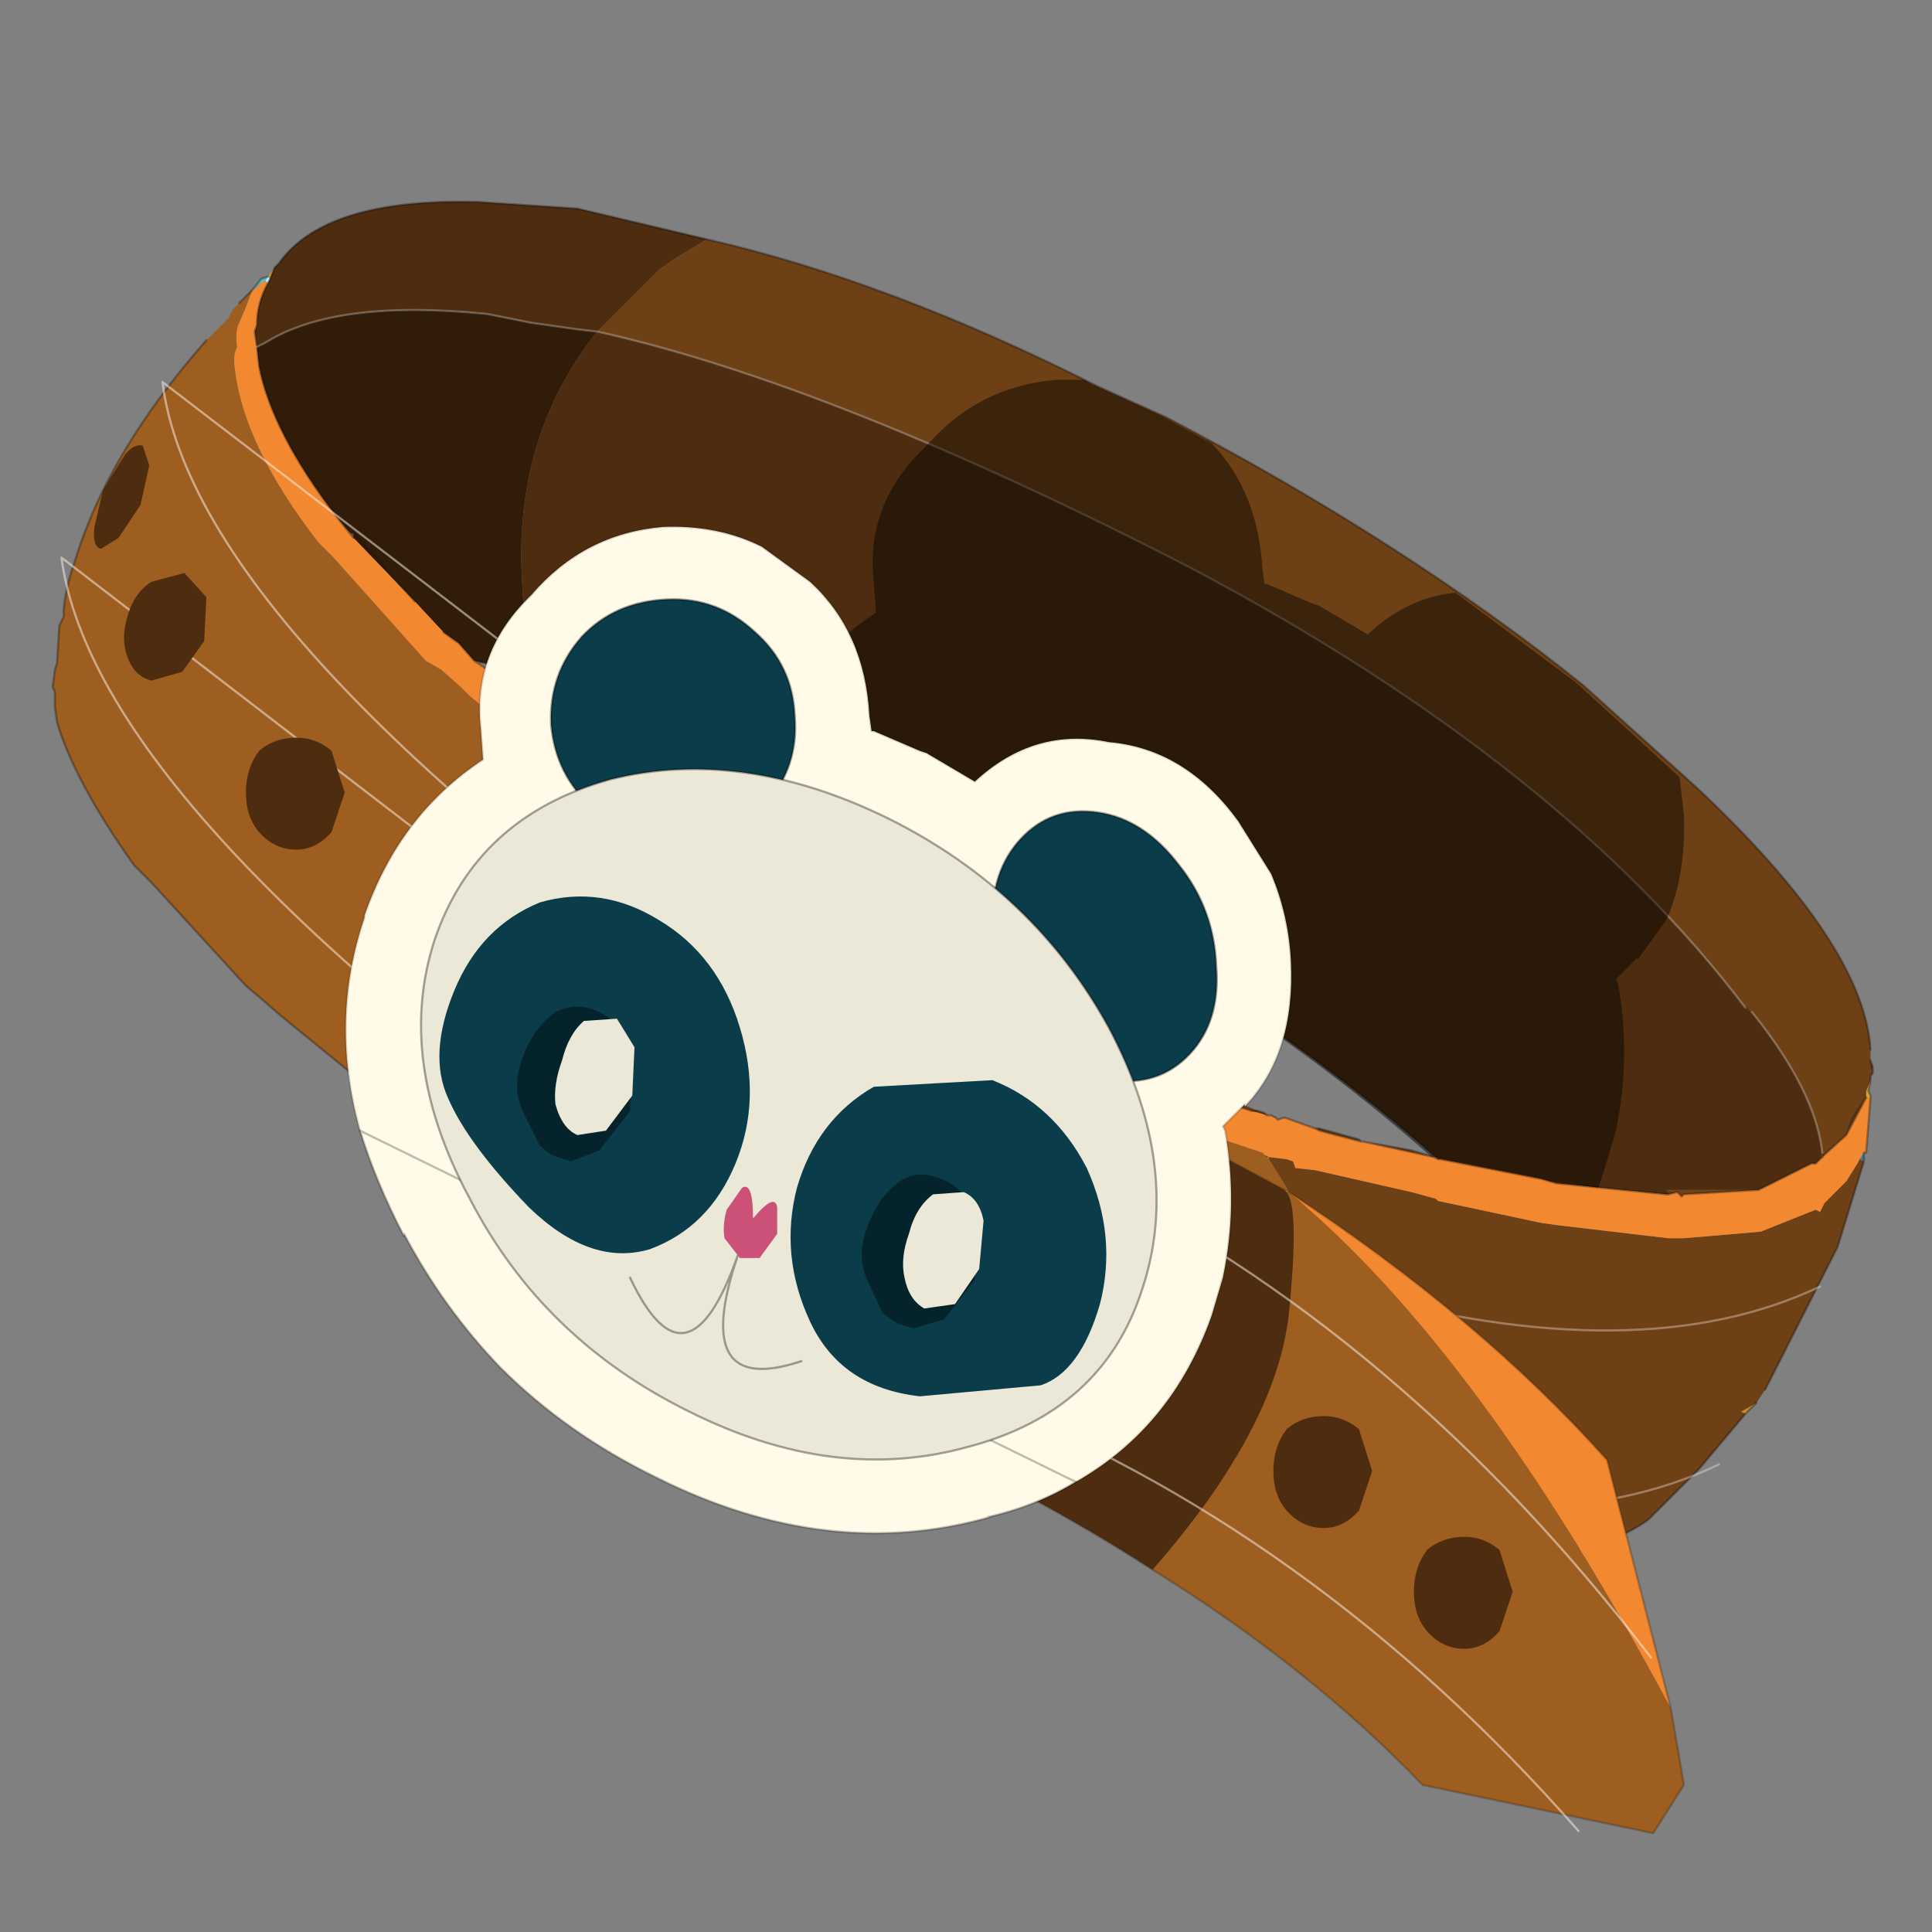 <?xml version="1.0" encoding="UTF-8" standalone="no"?>
<svg xmlns:xlink="http://www.w3.org/1999/xlink" height="440.0px" width="440.0px" xmlns="http://www.w3.org/2000/svg">
  <rect width="100%" height="100%" fill="#808080" stroke="none"/>
  <g transform="matrix(10.0, 0.0, 0.0, 10.0, 0.0, 0.0)">
    <use height="44.0" transform="matrix(1.0, 0.0, 0.0, 1.0, 0.0, 0.0)" width="44.0" xlink:href="#shape0"/>
  </g>
  <defs>
    <g id="shape0" transform="matrix(1.0, 0.0, 0.0, 1.0, 0.0, 0.0)">
      <path d="M44.0 44.0 L0.0 44.0 0.0 0.0 44.0 0.0 44.0 44.0" fill="#43adca" fill-opacity="0.0" fill-rule="evenodd" stroke="none"/>
      <path d="M8.05 12.25 L7.85 12.0 8.0 12.15 8.05 12.15 8.05 12.25" fill="#9e653f" fill-rule="evenodd" stroke="none"/>
      <path d="M39.75 22.95 L39.8 22.95 39.8 23.0 39.75 22.95" fill="#6c2206" fill-rule="evenodd" stroke="none"/>
      <path d="M42.65 24.4 L42.6 24.15 42.65 24.3 42.65 24.4" fill="#472809" fill-rule="evenodd" stroke="none"/>
      <path d="M38.2 27.15 L38.0 27.2 37.95 27.1 38.2 27.15" fill="#6b3c0d" fill-rule="evenodd" stroke="none"/>
      <path d="M27.85 25.0 L27.3 24.8 27.85 24.95 27.85 25.0" fill="#8a521b" fill-rule="evenodd" stroke="none"/>
      <path d="M42.05 25.85 L42.2 25.45 42.5 25.0 42.05 25.85 M40.05 27.1 L38.35 27.2 38.3 27.25 38.2 27.15 37.95 27.1 40.05 27.1 M32.65 26.35 L31.05 26.0 32.15 26.2 32.65 26.35 M31.0 26.0 L30.05 25.75 29.95 25.7 30.05 25.7 30.95 25.95 31.0 26.0 M28.85 25.4 L28.5 25.3 28.2 25.2 27.9 25.05 27.85 25.0 27.85 24.95 28.65 25.3 28.5 25.3 28.65 25.3 28.8 25.35 28.85 25.4 M27.9 25.05 L27.85 24.95 27.9 25.05" fill="#704316" fill-rule="evenodd" stroke="none"/>
      <path d="M39.8 22.95 L39.9 23.05 39.8 23.0 39.8 22.95 M38.0 27.2 L37.95 27.2 37.95 27.1 38.0 27.2 M24.6 20.65 L24.05 20.45 24.6 20.65" fill="#2e1905" fill-rule="evenodd" stroke="none"/>
      <path d="M41.5 26.25 L41.55 26.3 41.5 26.35 41.5 26.25" fill="#3b2107" fill-rule="evenodd" stroke="none"/>
      <path d="M9.45 13.7 L8.05 12.25 8.05 12.15 9.45 13.7" fill="#331c06" fill-rule="evenodd" stroke="none"/>
      <path d="M28.8 26.3 L28.9 26.35 28.85 26.35 28.8 26.3" fill="#593511" fill-rule="evenodd" stroke="none"/>
      <path d="M42.5 25.0 L42.5 24.85 42.6 24.6 42.55 24.85 42.6 24.95 42.6 25.0 42.5 25.0 M6.1 6.3 L6.25 6.1 6.15 6.35 6.1 6.3 M11.15 24.15 L11.2 24.05 11.25 24.15 11.15 24.15" fill="#d4a32a" fill-rule="evenodd" stroke="none"/>
      <path d="M40.0 31.95 L39.75 32.2 39.65 32.15 40.0 31.95" fill="#bf8f26" fill-rule="evenodd" stroke="none"/>
      <path d="M28.9 26.35 L28.9 26.4 28.85 26.35 28.9 26.35" fill="#a67348" fill-rule="evenodd" stroke="none"/>
      <path d="M5.75 6.6 L5.95 6.35 6.1 6.3 6.05 6.4 Q5.9 6.45 5.85 6.55 L5.75 6.6" fill="#64b8cf" fill-rule="evenodd" stroke="none"/>
      <path d="M42.45 26.25 L42.45 26.45 42.35 26.4 42.45 26.25" fill="#38829c" fill-rule="evenodd" stroke="none"/>
      <path d="M6.1 6.45 L6.05 6.4 6.1 6.3 6.15 6.35 6.1 6.45" fill="#c2f2ff" fill-rule="evenodd" stroke="none"/>
      <path d="M26.75 34.2 L25.9 33.95 23.65 33.25 22.85 32.9 22.35 32.65 19.8 31.65 17.15 30.25 16.75 30.15 10.45 26.4 10.15 26.2 9.55 25.7 6.6 23.3 6.3 23.05 5.9 22.7 5.6 22.45 3.45 20.1 3.05 19.7 Q1.7 17.8 1.3 16.45 L1.25 16.1 1.25 16.0 1.25 15.75 1.2 15.65 1.25 15.25 1.3 15.1 1.35 14.25 1.45 14.05 1.45 13.9 Q1.5 13.35 1.7 12.8 2.45 10.3 4.7 7.75 L5.2 7.25 5.3 7.05 5.45 6.9 5.75 6.6 5.6 7.0 5.45 7.35 Q5.35 7.55 5.4 7.9 5.3 8.1 5.35 8.4 5.55 10.15 7.25 12.35 L7.5 12.6 7.6 12.7 9.7 15.05 10.05 15.25 10.5 15.65 10.7 15.85 13.35 18.05 13.7 18.35 Q16.85 20.65 20.85 22.75 L21.25 22.95 Q22.6 23.7 24.0 24.3 L26.5 25.35 27.0 25.6 27.1 25.7 27.8 25.95 27.85 25.95 28.75 26.25 28.8 26.3 28.85 26.35 28.9 26.4 Q31.45 30.35 29.85 32.2 L29.8 32.25 29.0 33.05 27.15 34.1 26.75 34.2 M11.15 24.15 L11.25 24.15 11.2 24.05 11.15 24.15" fill="#9e5e1f" fill-rule="evenodd" stroke="none"/>
      <path d="M42.6 24.15 L42.65 24.4 42.65 24.45 42.6 24.5 42.6 24.6 42.5 24.85 42.5 25.0 42.2 25.45 42.05 25.85 41.55 26.3 41.5 26.25 Q41.35 24.85 39.9 23.05 L39.8 22.95 39.75 22.95 Q35.55 17.4 27.15 12.95 19.0 8.75 13.6 7.55 L15.0 6.15 15.35 5.9 16.1 5.45 Q20.25 6.4 25.0 8.8 L26.55 9.5 Q32.0 12.35 36.05 15.6 L38.6 17.9 Q42.45 21.5 42.6 23.9 L42.6 24.15 M42.45 26.45 L41.85 28.4 40.2 31.65 40.0 31.95 39.65 32.15 39.75 32.2 38.7 33.45 38.05 34.1 38.0 34.15 37.55 34.6 Q36.35 35.5 33.85 35.4 L28.6 34.65 27.55 34.45 26.75 34.2 27.15 34.1 29.0 33.05 29.8 32.25 29.85 32.2 Q31.45 30.35 28.9 26.4 L28.9 26.35 29.3 26.4 29.45 26.45 29.5 26.6 29.95 26.65 32.15 27.15 32.7 27.3 32.75 27.35 35.1 27.85 35.45 27.9 38.0 28.2 38.35 28.2 40.1 28.05 41.35 27.55 41.45 27.6 41.55 27.4 42.05 26.9 42.3 26.5 42.35 26.4 42.45 26.45" fill="#6e4016" fill-rule="evenodd" stroke="none"/>
      <path d="M16.1 5.45 L15.35 5.9 15.0 6.15 13.6 7.55 Q19.0 8.75 27.15 12.95 35.55 17.4 39.75 22.95 L39.8 23.0 39.9 23.05 Q41.35 24.85 41.5 26.25 L41.5 26.35 41.35 26.5 41.25 26.5 40.05 27.1 37.95 27.1 37.95 27.2 35.45 26.95 35.1 26.85 32.8 26.4 32.75 26.4 Q30.1 24.05 26.85 22.05 L26.1 21.6 24.6 20.65 24.05 20.45 23.95 20.4 23.85 20.35 23.8 20.3 23.5 20.1 22.2 19.4 Q18.25 17.4 14.65 16.15 L12.2 15.35 11.9 13.55 11.9 13.4 Q11.65 10.0 13.6 7.55 L13.15 7.5 12.1 7.35 11.1 7.15 Q7.65 6.8 6.05 7.8 L5.85 7.9 5.8 7.55 5.85 7.4 Q5.85 6.9 6.1 6.45 L6.15 6.35 6.25 6.1 6.35 6.0 Q7.4 4.5 10.9 4.6 L13.15 4.75 16.1 5.45" fill="#4d2c0f" fill-rule="evenodd" stroke="none"/>
      <path d="M10.8 15.05 L10.45 14.65 10.1 14.4 9.45 13.7 8.05 12.15 8.0 12.15 7.85 12.0 7.65 11.75 Q6.2 9.85 5.9 8.35 L5.85 7.9 6.05 7.8 Q7.65 6.8 11.1 7.15 L12.1 7.35 13.15 7.5 13.6 7.55 Q11.65 10.0 11.9 13.4 L11.9 13.55 12.2 15.35 10.8 15.05" fill="#301c09" fill-rule="evenodd" stroke="none"/>
      <path d="M41.55 26.3 L42.05 25.85 42.5 25.0 42.6 25.0 42.5 26.25 42.45 26.25 42.35 26.4 42.3 26.5 42.05 26.9 41.55 27.4 41.45 27.6 41.35 27.55 40.1 28.05 38.35 28.2 38.0 28.2 35.45 27.9 35.1 27.85 32.75 27.35 32.7 27.3 32.15 27.15 29.95 26.65 29.5 26.6 29.45 26.45 29.3 26.4 28.9 26.35 28.8 26.3 28.75 26.25 27.85 25.95 27.8 25.95 27.1 25.7 27.0 25.6 26.5 25.35 24.0 24.3 Q22.6 23.7 21.25 22.95 L20.85 22.75 Q16.85 20.65 13.7 18.35 L13.35 18.05 10.7 15.85 10.5 15.65 10.05 15.25 9.7 15.05 7.6 12.7 7.5 12.6 7.25 12.35 Q5.55 10.15 5.35 8.4 5.3 8.1 5.4 7.9 5.35 7.55 5.45 7.35 L5.6 7.0 5.75 6.6 5.85 6.55 Q5.9 6.45 6.05 6.4 L6.1 6.45 Q5.85 6.9 5.85 7.4 L5.8 7.55 5.85 7.9 5.9 8.35 Q6.2 9.85 7.65 11.75 L7.85 12.0 8.05 12.25 9.45 13.7 10.1 14.4 10.45 14.65 10.8 15.05 11.1 15.25 12.1 16.15 12.5 16.5 14.0 17.65 Q17.15 19.9 21.1 21.95 L21.4 22.1 24.1 23.45 Q25.15 23.8 26.6 24.5 L27.15 24.7 27.3 24.8 27.85 25.0 27.9 25.05 28.2 25.2 28.5 25.3 28.85 25.4 28.95 25.4 29.0 25.45 29.05 25.45 29.1 25.5 29.25 25.45 29.95 25.7 30.05 25.75 31.0 26.0 31.05 26.0 32.65 26.35 32.75 26.4 32.8 26.4 35.1 26.85 35.45 26.95 37.95 27.2 38.0 27.2 38.2 27.15 38.3 27.25 38.35 27.2 40.05 27.1 41.25 26.5 41.35 26.5 41.5 26.35 41.55 26.3" fill="#f28830" fill-rule="evenodd" stroke="none"/>
      <path d="M42.6 24.15 L42.65 24.4 42.65 24.3 42.6 24.15 M42.6 23.9 Q42.45 21.5 38.6 17.9 L36.05 15.6 Q32.0 12.35 26.55 9.5 L25.0 8.8 Q20.25 6.4 16.1 5.45 M39.75 22.95 L39.8 22.95 M41.55 26.3 L42.05 25.85 42.2 25.45 42.5 25.0 42.05 25.85 M42.6 24.6 L42.6 24.5 42.65 24.45 42.65 24.4 M42.6 24.6 L42.55 24.85 42.6 24.95 42.6 25.0 42.5 26.25 42.45 26.25 42.45 26.45 41.85 28.4 40.2 31.65 M40.0 31.95 L39.75 32.2 38.7 33.45 38.05 34.1 38.0 34.15 37.55 34.6 Q36.35 35.5 33.85 35.4 L28.6 34.65 27.55 34.45 26.75 34.2 25.9 33.95 23.65 33.25 22.85 32.9 22.35 32.65 19.8 31.65 17.15 30.25 16.75 30.15 10.45 26.4 10.15 26.2 9.55 25.7 6.6 23.3 6.3 23.05 5.9 22.7 5.6 22.45 3.45 20.1 3.05 19.7 Q1.7 17.8 1.3 16.45 L1.25 16.1 1.25 16.0 1.25 15.75 1.2 15.65 1.25 15.25 1.3 15.1 1.35 14.25 1.45 14.05 1.45 13.9 Q1.5 13.35 1.7 12.8 2.45 10.3 4.7 7.75 M5.45 6.9 L5.75 6.6 5.95 6.35 6.1 6.3 M6.25 6.1 L6.35 6.0 Q7.4 4.5 10.9 4.6 L13.15 4.75 16.1 5.45 M41.5 26.35 L41.35 26.5 41.25 26.5 40.05 27.1 38.35 27.2 38.3 27.25 38.2 27.15 38.0 27.2 37.95 27.2 35.45 26.95 35.1 26.85 32.8 26.4 32.75 26.4 32.65 26.35 31.05 26.0 31.0 26.0 30.05 25.75 29.95 25.7 29.25 25.45 29.1 25.5 29.05 25.45 M28.95 25.4 L28.85 25.4 M28.5 25.3 L28.2 25.2 27.9 25.05 27.85 25.0 27.3 24.8 27.15 24.7 26.6 24.5 Q25.15 23.8 24.1 23.45 L21.4 22.1 21.1 21.95 Q17.15 19.9 14.0 17.65 L12.5 16.5 12.1 16.15 11.1 15.25 10.8 15.05 10.45 14.65 10.1 14.4 M8.05 12.25 L7.85 12.0 7.65 11.75 Q6.2 9.85 5.9 8.35 L5.85 7.9 5.8 7.55 5.85 7.4 Q5.85 6.9 6.1 6.45 L6.15 6.35 6.25 6.1 M41.55 26.3 L41.5 26.35 M24.05 20.45 L24.6 20.65 24.05 20.45 23.95 20.4 23.85 20.35 23.8 20.3 23.5 20.1 22.2 19.4 Q18.25 17.4 14.65 16.15 L12.2 15.35 10.8 15.05 M24.6 20.65 L26.1 21.6 26.85 22.05 Q30.1 24.05 32.75 26.4 M8.05 12.15 L8.05 12.25 M7.85 12.0 L8.0 12.15 8.05 12.15 9.45 13.7 M29.95 25.7 L30.05 25.7 30.95 25.95 31.0 26.0 M31.05 26.0 L32.15 26.2 32.65 26.35 M28.65 25.3 L28.5 25.3 M28.65 25.3 L28.8 25.35 28.85 25.4 M28.95 25.4 L29.05 25.45" fill="none" stroke="#000000" stroke-linecap="round" stroke-linejoin="round" stroke-opacity="0.302" stroke-width="0.05"/>
      <path d="M27.85 24.95 L27.9 25.05" fill="none" stroke="#ff0000" stroke-linecap="round" stroke-linejoin="round" stroke-width="0.05"/>
      <path d="M39.8 22.95 L39.9 23.05 M41.5 26.35 L41.5 26.25" fill="none" stroke="#704316" stroke-linecap="round" stroke-linejoin="round" stroke-opacity="0.663" stroke-width="0.05"/>
      <path d="M13.6 7.55 Q19.0 8.75 27.15 12.95 35.55 17.4 39.75 22.95 M39.9 23.05 Q41.35 24.85 41.5 26.25 M13.6 7.55 L13.15 7.5 12.1 7.35 11.1 7.15 Q7.65 6.8 6.05 7.8 L5.85 7.9" fill="none" stroke="#ffffff" stroke-linecap="round" stroke-linejoin="round" stroke-opacity="0.251" stroke-width="0.05"/>
      <path d="M28.4 33.45 Q35.1 35.3 39.15 33.35" fill="none" stroke="#faf1eb" stroke-linecap="round" stroke-linejoin="round" stroke-opacity="0.353" stroke-width="0.05"/>
      <path d="M1.4 12.7 Q2.2 18.7 16.05 28.2 23.05 32.0 28.4 33.45 Z" fill="none" stroke="#faf1eb" stroke-linecap="round" stroke-linejoin="round" stroke-opacity="0.514" stroke-width="0.05"/>
      <path d="M30.7 29.4 Q37.35 31.25 41.45 29.3" fill="none" stroke="#faf1eb" stroke-linecap="round" stroke-linejoin="round" stroke-opacity="0.353" stroke-width="0.05"/>
      <path d="M3.7 8.7 Q4.45 14.7 18.35 24.2 25.3 27.95 30.7 29.4 Z" fill="none" stroke="#faf1eb" stroke-linecap="round" stroke-linejoin="round" stroke-opacity="0.514" stroke-width="0.05"/>
      <path d="M29.35 27.15 L29.3 27.15 29.25 27.1 29.35 27.15" fill="#e0af7f" fill-rule="evenodd" stroke="none"/>
      <path d="M29.35 27.15 L29.3 27.15 29.35 27.15" fill="#5cbde0" fill-rule="evenodd" stroke="none"/>
      <path d="M29.3 27.15 L29.35 27.15 Q33.7 30.75 38.05 38.9 L38.35 40.65 37.65 41.75 32.4 40.65 Q29.8 37.95 26.25 35.75 29.05 32.55 29.35 29.95 29.6 27.5 29.3 27.15" fill="#9e5e1f" fill-rule="evenodd" stroke="none"/>
      <path d="M29.3 27.15 Q29.6 27.5 29.35 29.95 29.05 32.55 26.25 35.75 24.55 34.65 22.6 33.65 21.55 30.55 25.9 25.3 L29.25 27.1 29.3 27.15" fill="#4d2c0f" fill-rule="evenodd" stroke="none"/>
      <path d="M38.05 38.9 Q33.7 30.75 29.35 27.15 33.7 30.0 36.6 33.25 L38.05 38.9" fill="#f28830" fill-rule="evenodd" stroke="none"/>
      <path d="M26.25 35.75 Q29.8 37.95 32.4 40.65 L37.65 41.75 38.35 40.65 38.05 38.9 M29.35 27.15 L29.25 27.1 25.9 25.3 M22.6 33.65 Q24.55 34.65 26.25 35.75 M29.35 27.15 Q33.7 30.0 36.6 33.25 L38.05 38.9" fill="none" stroke="#382510" stroke-linecap="round" stroke-linejoin="round" stroke-opacity="0.302" stroke-width="0.05"/>
      <path d="M24.5 26.7 Q31.9 30.3 37.6 37.75" fill="none" stroke="#faf1eb" stroke-linecap="round" stroke-linejoin="round" stroke-opacity="0.514" stroke-width="0.05"/>
      <path d="M22.05 31.75 Q29.85 34.75 35.95 41.7" fill="none" stroke="#faf1eb" stroke-linecap="round" stroke-linejoin="round" stroke-opacity="0.514" stroke-width="0.05"/>
      <path d="M21.15 10.1 Q22.3 8.8 24.05 8.65 L24.7 8.65 24.85 8.75 26.4 9.45 27.6 10.1 Q28.65 11.2 28.75 12.95 L28.8 13.3 28.85 13.3 29.9 13.75 30.05 13.8 31.15 14.45 Q32.05 13.6 33.15 13.5 L35.9 15.55 38.25 17.7 38.35 18.55 Q38.4 19.95 37.95 20.95 L37.3 21.85 37.3 21.8 36.8 22.3 36.85 22.4 Q37.15 24.1 36.8 25.75 L36.55 26.6 36.4 27.05 35.3 26.9 34.95 26.8 32.65 26.35 32.6 26.35 Q29.95 24.0 26.7 22.0 L25.95 21.55 24.45 20.6 23.8 20.35 23.7 20.3 23.65 20.25 23.35 20.05 Q22.65 19.65 22.05 19.35 L17.4 17.2 Q18.2 15.1 19.95 13.95 L19.9 13.25 Q19.7 11.5 21.05 10.2 L21.15 10.1" fill="#000000" fill-opacity="0.451" fill-rule="evenodd" stroke="none"/>
      <path d="M25.55 20.7 L25.9 21.35 25.05 20.3 25.55 20.7" fill="#ece8d7" fill-rule="evenodd" stroke="none"/>
      <path d="M8.2 25.75 Q7.5 23.25 8.3 20.9 L8.3 20.85 Q9.1 18.55 11.0 17.3 L10.95 16.6 Q10.75 14.85 12.1 13.55 13.3 12.15 15.1 12.0 16.35 11.95 17.35 12.45 L18.45 13.25 Q19.7 14.4 19.8 16.3 L19.85 16.65 19.9 16.65 20.95 17.1 21.1 17.15 22.2 17.8 Q23.55 16.55 25.25 16.9 27.0 17.05 28.2 18.7 L28.95 19.9 Q29.35 20.85 29.4 21.9 29.5 24.0 28.35 25.2 L28.35 25.15 27.85 25.65 27.9 25.75 Q28.2 27.45 27.85 29.1 L27.6 29.95 Q26.7 32.5 24.5 33.75 23.6 34.3 22.5 34.55 L22.55 34.55 Q18.85 35.6 14.95 33.65 12.9 32.65 11.4 31.15 10.1 29.8 9.2 28.1 L9.2 28.15 Q8.55 26.9 8.2 25.75 M25.55 20.7 L25.05 20.3 25.9 21.35 25.55 20.7" fill="#fffbe8" fill-rule="evenodd" stroke="none"/>
      <path d="M24.5 33.75 Q26.7 32.5 27.6 29.95 L27.85 29.1 Q28.2 27.45 27.9 25.75 L27.85 25.65 28.35 25.15 28.35 25.2 Q29.5 24.0 29.4 21.9 29.35 20.85 28.95 19.9 L28.2 18.7 Q27.0 17.05 25.25 16.9 23.55 16.55 22.2 17.8 L21.1 17.15 20.95 17.1 19.9 16.65 19.85 16.65 19.8 16.3 Q19.7 14.4 18.45 13.25 L17.35 12.45 Q16.35 11.95 15.1 12.0 13.3 12.15 12.1 13.55 10.75 14.85 10.95 16.6 L11.0 17.3 Q9.1 18.55 8.3 20.85 L8.3 20.9 Q7.5 23.25 8.2 25.75" fill="none" stroke="#000000" stroke-linecap="round" stroke-linejoin="round" stroke-opacity="0.153" stroke-width="0.05"/>
      <path d="M8.2 25.75 Q8.55 26.9 9.2 28.15 L9.2 28.1 Q10.1 29.8 11.4 31.15 12.9 32.65 14.95 33.65 18.85 35.6 22.55 34.55 L22.5 34.55 Q23.6 34.3 24.5 33.75 Z" fill="none" stroke="#000000" stroke-linecap="round" stroke-linejoin="round" stroke-opacity="0.251" stroke-width="0.05"/>
      <path d="M22.6 21.1 Q22.65 22.3 23.45 23.35 24.25 24.35 25.3 24.6 26.4 24.75 27.1 24.0 27.8 23.25 27.7 22.0 27.65 20.7 26.85 19.7 26.05 18.65 25.0 18.5 23.95 18.35 23.25 19.1 22.55 19.85 22.6 21.1" fill="#0b3c49" fill-rule="evenodd" stroke="none"/>
      <path d="M22.6 21.1 Q22.65 22.3 23.45 23.35 24.25 24.35 25.3 24.6 26.4 24.75 27.1 24.0 27.8 23.25 27.7 22.0 27.65 20.7 26.85 19.7 26.05 18.65 25.0 18.5 23.95 18.35 23.25 19.1 22.55 19.85 22.6 21.1 Z" fill="none" stroke="#000000" stroke-linecap="round" stroke-linejoin="round" stroke-opacity="0.353" stroke-width="0.05"/>
      <path d="M17.45 18.3 Q16.7 19.1 15.55 19.15 14.35 19.2 13.5 18.4 12.65 17.65 12.55 16.5 12.5 15.35 13.25 14.5 14.0 13.7 15.2 13.65 16.35 13.6 17.2 14.4 18.05 15.15 18.1 16.3 18.2 17.45 17.45 18.3" fill="#0b3c49" fill-rule="evenodd" stroke="none"/>
      <path d="M17.45 18.3 Q16.7 19.1 15.55 19.15 14.35 19.2 13.5 18.4 12.65 17.65 12.55 16.5 12.5 15.35 13.25 14.5 14.0 13.7 15.2 13.65 16.35 13.6 17.2 14.4 18.05 15.15 18.1 16.3 18.2 17.45 17.45 18.3 Z" fill="none" stroke="#000000" stroke-linecap="round" stroke-linejoin="round" stroke-opacity="0.353" stroke-width="0.05"/>
      <path d="M13.9 17.75 Q16.9 17.0 20.25 18.65 23.55 20.3 25.25 23.4 26.95 26.6 26.0 29.4 25.1 32.15 22.05 32.95 19.0 33.8 15.7 32.15 12.35 30.5 10.7 27.3 9.0 24.15 9.9 21.4 10.85 18.6 13.9 17.75" fill="#ece8d7" fill-rule="evenodd" stroke="none"/>
      <path d="M13.9 17.75 Q16.9 17.0 20.25 18.65 23.55 20.3 25.25 23.4 26.95 26.6 26.0 29.4 25.1 32.15 22.05 32.95 19.0 33.8 15.7 32.15 12.35 30.5 10.7 27.3 9.0 24.15 9.9 21.4 10.85 18.6 13.9 17.75 Z" fill="none" stroke="#000000" stroke-linecap="round" stroke-linejoin="round" stroke-opacity="0.353" stroke-width="0.05"/>
      <path d="M23.7 31.55 L20.95 31.8 Q19.15 31.6 18.45 30.1 17.75 28.6 18.15 27.05 18.6 25.5 19.9 24.75 L22.6 24.6 Q24.0 25.15 24.75 26.6 25.45 28.15 25.05 29.7 24.6 31.25 23.7 31.55" fill="#0b3c49" fill-rule="evenodd" stroke="none"/>
      <path d="M10.2 25.0 Q10.65 26.05 12.05 27.5 13.45 28.85 14.8 28.45 16.15 27.95 16.75 26.5 17.35 25.05 16.85 23.4 16.35 21.75 15.0 20.95 13.7 20.15 12.3 20.55 10.95 21.1 10.35 22.55 9.75 24.0 10.2 25.0" fill="#0b3c49" fill-rule="evenodd" stroke="none"/>
      <path d="M13.65 23.05 Q14.25 23.35 14.4 23.95 L14.35 25.3 13.65 26.2 13.0 26.45 12.55 26.3 12.3 26.1 11.9 25.3 Q11.65 24.75 11.9 24.1 12.15 23.4 12.65 23.05 13.15 22.8 13.65 23.05" fill="#031317" fill-opacity="0.6" fill-rule="evenodd" stroke="none"/>
      <path d="M13.8 25.75 L13.15 25.85 Q12.8 25.7 12.65 25.15 12.6 24.7 12.8 24.15 12.95 23.55 13.3 23.25 L14.05 23.2 14.45 23.85 14.4 24.95 13.8 25.75" fill="#ece8d7" fill-rule="evenodd" stroke="none"/>
      <path d="M21.55 26.9 Q20.95 26.6 20.5 26.9 20.0 27.25 19.75 27.95 19.5 28.6 19.75 29.15 L20.1 29.9 20.45 30.15 20.8 30.25 21.5 30.05 22.2 29.15 22.25 27.8 Q22.05 27.15 21.55 26.9" fill="#031317" fill-opacity="0.6" fill-rule="evenodd" stroke="none"/>
      <path d="M20.6 29.1 Q20.7 29.6 21.05 29.8 L21.75 29.7 22.3 28.9 22.4 27.8 Q22.3 27.3 21.95 27.15 L21.25 27.2 Q20.85 27.5 20.7 28.1 20.5 28.65 20.6 29.1" fill="#ece8d7" fill-rule="evenodd" stroke="none"/>
      <path d="M14.35 29.1 Q15.65 31.85 16.8 28.6 15.7 31.85 18.25 31.0" fill="none" stroke="#000000" stroke-linecap="round" stroke-linejoin="round" stroke-opacity="0.353" stroke-width="0.05"/>
      <path d="M17.3 28.65 L16.85 28.65 16.5 28.2 Q16.45 27.9 16.55 27.55 L16.9 27.05 Q17.15 26.9 17.15 27.75 17.65 27.15 17.7 27.5 L17.7 28.1 17.3 28.65" fill="#cc5178" fill-rule="evenodd" stroke="none"/>
      <path d="M2.35 11.15 L2.85 10.35 Q3.05 10.1 3.25 10.15 L3.4 10.6 3.2 11.5 2.7 12.25 2.3 12.5 Q2.1 12.45 2.15 12.0 L2.35 11.15 M6.75 16.8 Q7.2 16.8 7.55 17.1 L7.85 18.05 7.55 18.95 Q7.2 19.35 6.75 19.35 6.25 19.35 5.9 18.95 5.6 18.6 5.6 18.05 5.6 17.5 5.9 17.1 6.25 16.8 6.75 16.8 M3.45 15.5 Q3.05 15.4 2.9 14.95 2.75 14.55 2.9 14.05 3.05 13.5 3.45 13.25 L4.2 13.05 4.7 13.6 4.65 14.6 4.15 15.3 3.45 15.5 M31.25 33.5 L30.95 34.4 Q30.6 34.8 30.15 34.8 29.65 34.8 29.3 34.4 29.0 34.05 29.0 33.5 29.0 32.95 29.3 32.55 29.65 32.25 30.15 32.25 30.6 32.25 30.95 32.55 L31.25 33.5 M33.35 35.0 Q33.8 35.0 34.15 35.3 L34.45 36.25 34.15 37.15 Q33.8 37.55 33.35 37.55 32.85 37.55 32.5 37.15 32.2 36.8 32.2 36.25 32.2 35.7 32.5 35.3 32.85 35.0 33.35 35.0" fill="#4d2c0f" fill-rule="evenodd" stroke="none"/>
    </g>
  </defs>
</svg>
